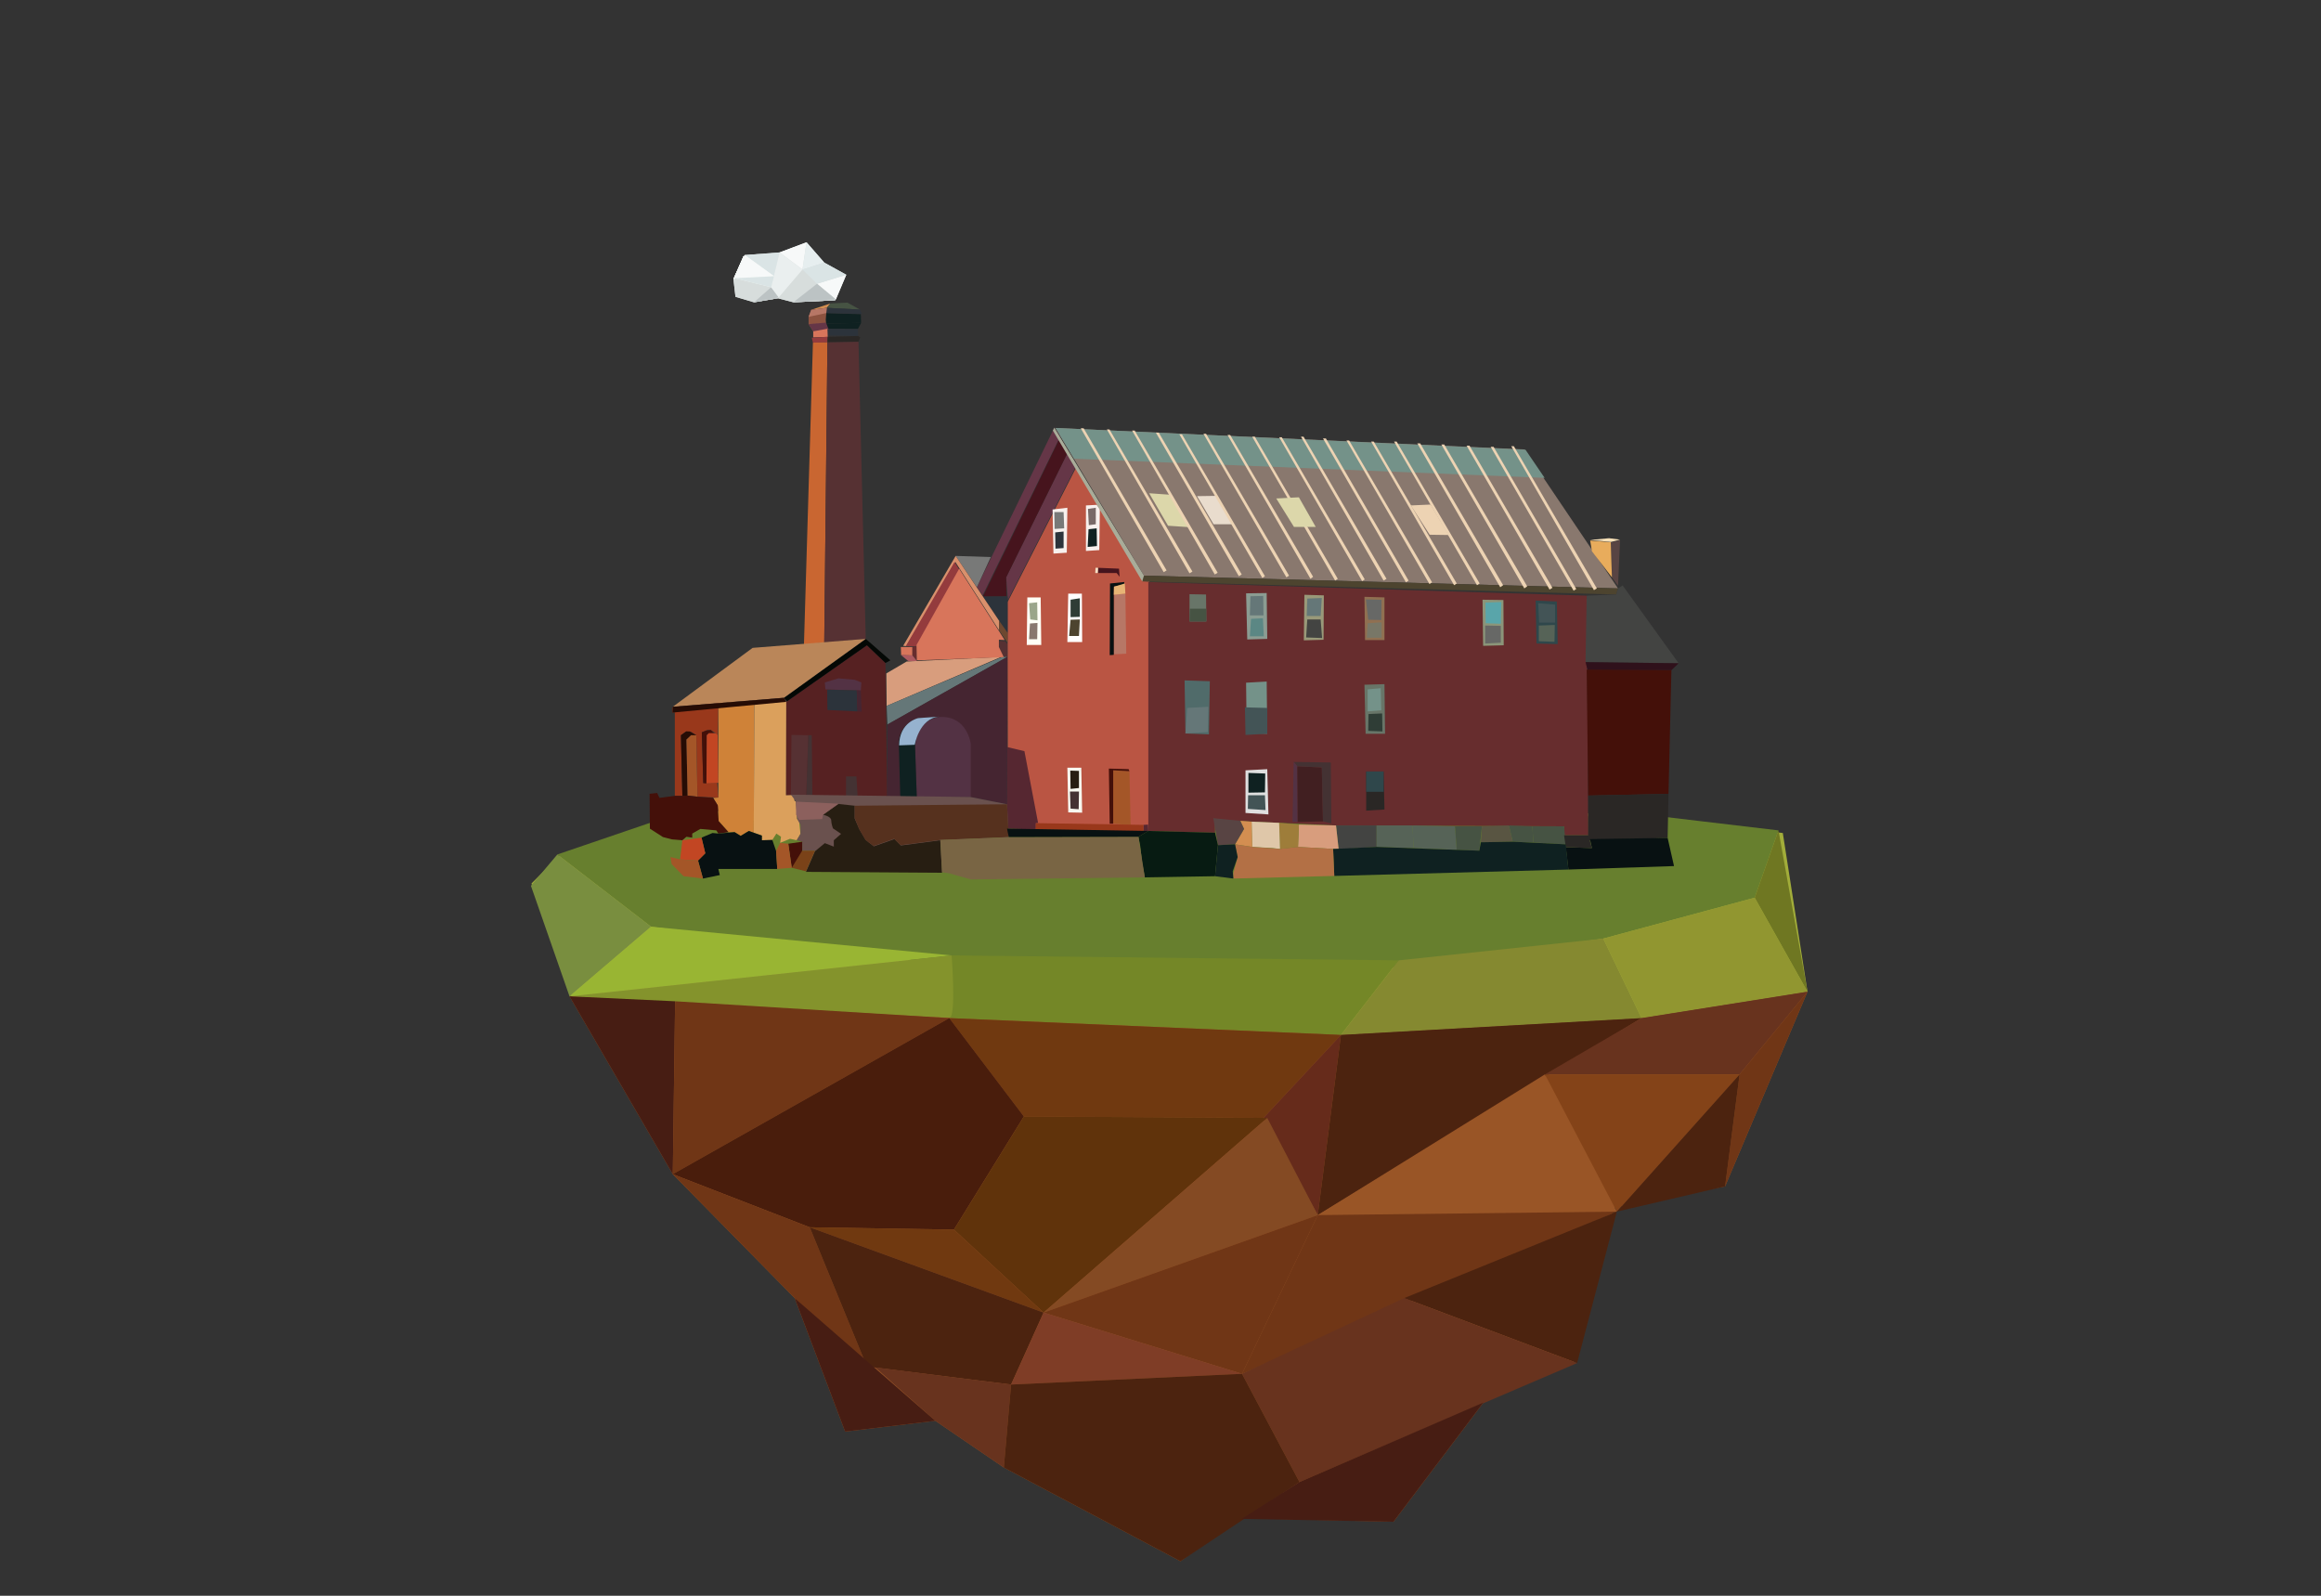 
<svg version="1.1" xmlns="http://www.w3.org/2000/svg" x="0px" y="0px" viewBox="0 0 800 550" >

<rect x="0" y="0" width="800" height="550" fill="#333333" stroke="none"/>

<g id="bg">
	<polygon fill="#A2AD3A" points="237.9,279.6 193.2,294.5 183.2,304.5 196.9,343 231.7,402.7 328.6,349.2 462.2,356.7 565.8,350.9 
		623,341.8 614.5,287.1 528.7,278.4 	"/>
	<polygon fill="#995526" points="196.3,343.4 328.6,349.2 462.2,356.7 565.8,350.9 623,341.8 594.6,408.9 556.1,416.3 542.4,469.8 
		511.3,483.4 480.3,524.5 426.8,523.2 406.9,538.1 346,505.8 322.4,489.7 291.3,493.4 273.9,447.4 231.9,404.7 	"/>
</g>
<g id="ground">
	<polygon fill="#677F2E" points="226.1,282.9 192.1,294.5 224.4,319.4 327.4,332.6 481.9,333.5 552.6,323.5 604.8,309.4 613,286.2 
		571.6,281.3 	"/>
	<polygon fill="#798E3F" points="192.1,294.5 183,305.3 196.3,343.4 224.4,319.4 	"/>
	<polygon fill="#99B533" points="328,329.3 196.3,343.4 224.4,319.4 	"/>
	<polygon fill="#748727" points="482.1,331 462.2,356.7 327.2,350.9 328,329.3 	"/>
	<path fill="#84932C" d="M196.3,343.4L328,329.3c0,0,1.7,21.5-0.8,21.5C324.7,350.9,196.3,343.4,196.3,343.4z"/>
	<polygon fill="#6F7722" points="613,286.2 623,341.8 604.8,309.4 	"/>
	<polygon fill="#858930" points="462.2,356.7 565.8,350.9 552.6,323.5 482.1,331 	"/>
	<polygon fill="#919630" points="623,341.8 565.8,350.9 552.6,323.5 604.8,309.4 	"/>
	<polygon fill="#471D13" points="196.3,343.4 231.9,404.7 232.7,345.1 	"/>
	<polygon fill="#703616" points="327.2,350.9 231.9,404.7 232.7,345.1 	"/>
	<polygon fill="#703910" points="462.2,356.7 435.5,385.3 352.9,384.8 327.2,350.9 	"/>
	<polygon fill="#491D0C" points="231.9,404.7 279.1,423 328.8,423.8 352.9,384.8 327.2,350.9 	"/>
	<polygon fill="#662B1B" points="435.5,385.3 454.2,418.8 462.2,356.7 	"/>
	<polygon fill="#4C230F" points="565.8,350.9 454.2,418.8 462.2,356.7 	"/>
	<polygon fill="#68331E" points="623,341.8 599.6,370.3 532.5,370.3 565.8,350.9 	"/>
	<polygon fill="#60330B" points="352.9,384.8 328.8,423.8 359.7,452.4 436.8,385.3 	"/>
	<polygon fill="#703910" points="279.1,423 359.7,452.4 328.8,423.8 	"/>
	<polygon fill="#844A23" points="454.2,418.8 359.7,452.4 436.8,385.3 	"/>
	<polygon fill="#995526" points="532.5,370.3 557.3,417.6 454.2,418.8 	"/>
	<polygon fill="#844318" points="599.6,370.3 557.3,417.6 532.5,370.3 	"/>
	<polygon fill="#703616" points="359.7,452.4 428.1,473.5 454.2,418.8 	"/>
	<polygon fill="#703616" points="557.3,417.6 428.1,473.5 454.2,418.8 	"/>
	<polygon fill="#703616" points="231.9,404.7 273.9,447.4 298.8,471 279.1,423 	"/>
	<polygon fill="#4C230F" points="359.7,452.4 348.5,477.2 298.8,471 279.1,423 	"/>
	<polygon fill="#4C230F" points="557.3,417.6 543.6,469.8 484,447.4 	"/>
	<polygon fill="#68331E" points="428.1,473.5 447.9,510.8 543.6,469.8 484,447.4 	"/>
	<polygon fill="#68331E" points="348.5,477.2 346,505.8 322.4,489.7 301.7,471.3 	"/>
	<polygon fill="#7F3D26" points="428.1,473.5 348.5,477.2 359.7,452.4 	"/>
	<polygon fill="#4C230F" points="447.9,510.8 406.9,538.1 346,505.8 348.5,477.2 428.1,473.5 	"/>
	<polygon fill="#471D13" points="273.9,447.4 291.3,493.4 322.4,489.7 	"/>
	<polygon fill="#471D13" points="428,523.5 480.3,524.5 511.3,483.4 447.9,510.8 	"/>
	<polygon fill="#703616" points="623,341.8 594.6,408.9 599.6,370.3 	"/>
	<polygon fill="#4C230F" points="557.3,417.6 594.6,408.9 599.6,370.3 	"/>
</g>
<g id="factory">
	<polygon fill="#BA5543" points="347.3,207.5 347.4,285.4 396.2,286.2 396.2,200.4 394,200.3 371,161 	"/>
	<polygon fill="#89786E" points="363.8,147.5 394.3,198.4 557.7,202.8 525.4,154.9 	"/>
	<polygon fill="#672D2E" points="395.8,200.6 395.8,286.4 418.8,287 418.8,282.6 460.5,284.5 539.1,284.8 539.1,287.9 547.5,287.9 
		546.9,205.3 	"/>
	<polygon fill="#653647" points="370.7,161.1 347.4,206.8 346.8,199 367.9,156.2 	"/>
	<polygon fill="#653647" points="363.4,147.4 336.7,202.4 338.7,205.2 365.4,150.5 	"/>
	<polygon fill="#46141D" points="346.9,205.5 338.8,205.6 365.1,151.4 367.9,156.2 346.8,199 	"/>
	<polygon fill="#787978" points="341.5,192 329.4,191.6 336.7,202.4 	"/>
	<polygon fill="#2C333B" points="338.8,205.6 347.3,218.1 347.3,205.6 	"/>
	<polygon fill="#D9906C" points="329.4,191.6 311.3,222.6 312.4,222.7 329.3,193.7 344.4,217.3 344.4,214 	"/>
	<polygon fill="#943B3D" points="315.8,222.8 312.2,222.7 329,193.7 330.7,196.4 	"/>
	<polygon fill="#6E4830" points="344.4,217.3 347.2,221.4 347.3,218.1 344.4,214 	"/>
	<polygon fill="#D8755B" points="310.5,223 310.6,225.8 314.5,225.9 314.5,223 	"/>
	<polygon fill="#672D2E" points="316,222.8 316,227.6 314.5,225.9 314.5,223 	"/>
	<polygon fill="#AD5A60" points="310.6,225.8 313,227.8 316.3,228.1 314.5,225.9 	"/>
	<polygon fill="#563133" points="346.4,221 344.4,220.9 344.4,223.4 345.9,226.2 347.2,226.4 347.2,221.9 	"/>
	<polygon fill="#D89D7D" points="345.1,226.4 312.5,228 305.5,232.1 305.6,243.3 	"/>
	<polygon fill="#657778" points="347.2,226.4 345.5,226.4 305.6,243.3 305.9,249.7 	"/>
	<polygon fill="#D38E51" points="286.2,104.6 279.6,106.8 285,106.1 	"/>
	<polygon fill="#8D5340" points="278.7,109.2 278.7,111.7 280.3,114.2 285.2,113.3 284.6,110.2 285,106.1 279.6,106.8 	"/>
	<polygon fill="#465343" points="292.1,104.3 286.2,104.6 285,106.1 296.4,106.7 	"/>
	<polygon fill="#0F2121" points="284.7,111.5 296.8,111.3 296.7,108.3 284.8,107.9 	"/>
	<polygon fill="#0F2121" points="296.8,111.3 295.7,113.4 285.2,113.3 284.7,111.5 	"/>
	<polygon fill="#2C333B" points="296.4,106.7 297.1,108.2 284.8,107.9 285,106.1 	"/>
	<polygon fill="#2C333B" points="285.2,113.3 285.2,115.6 295.8,115.8 295.7,113.4 	"/>
	<polygon fill="#653647" points="284.7,111.2 278.7,111.7 280.3,114.2 285.6,113.5 	"/>
	<polygon fill="#B77766" points="284.8,107.9 278.7,109.2 279.6,106.8 285,106.1 	"/>
	<polygon fill="#D8755B" points="280.3,114.2 280.3,116.3 285.3,116.1 285.2,113.3 	"/>
	<polygon fill="#943B3D" points="279.8,116.4 280.2,118.1 285.2,118 285.3,116.1 	"/>
	<polygon fill="#2A2725" points="295.8,115.8 285.3,116.1 285.2,118 295.9,117.8 296.5,116.3 	"/>
	<polygon fill="#C96631" points="280.2,118.1 277.1,222.4 284.1,221.4 285.2,118 	"/>
	<polygon fill="#563133" points="295.9,117.8 298.4,220.2 284.1,221.4 285.2,118 	"/>
	<polygon fill="#562122" points="298.8,222.4 305.2,228.5 305.8,274.6 270.9,274.1 271,242.7 271,241.9 	"/>
	<polygon fill="#040805" points="306.9,227.6 305.2,228.5 298.8,222.4 271.3,241.7 270.2,240.5 298.4,220.2 	"/>
	<polygon fill="#BA8659" points="259.4,223.3 298.4,220.2 270.2,240.5 231.9,243.6 	"/>
	<polygon fill="#99381B" points="231.8,243.9 231.8,245.6 232.6,245.5 232.6,274.3 235.2,274.3 234.7,253.4 236.5,252.1 
		238.1,252.2 240,253.4 240.4,274.6 247.6,274.9 247.2,269.8 242.4,269.9 241.9,252.4 243.8,251.6 245,251.6 246.7,252.7 
		247.4,253.3 247.6,242.4 	"/>
	<polygon fill="#260C05" points="237,274.2 235.2,274.3 234.7,253.4 236.5,252.1 237.7,252.1 240,253.4 238,253.6 236.6,254.9 	"/>
	<polygon fill="#441009" points="243.5,270 243.6,253.4 244.3,252.7 246.1,252.8 245,251.6 243.4,251.8 241.9,252.4 242.4,269.9 	
		"/>
	<polygon fill="#A45628" points="240,253.4 240.4,274.6 237,274.2 236.6,254.9 238.2,253.4 	"/>
	<polygon fill="#C24623" points="247.4,253.3 246.7,252.7 244.3,252.7 243.6,253.4 243.5,270 247.6,269.8 	"/>
	<polygon fill="#CF8238" points="247.6,242.4 260,241.5 259.8,287 258.1,286.4 255.3,288.1 253.2,286.8 251.1,286.8 247.7,283 
		247.4,277.6 245.8,275 247.6,274.9 	"/>
	<polygon fill="#DBA05C" points="270.1,240.8 260,241.5 259.8,287 262.6,288 262.6,289.6 266.2,289.5 267.6,287.3 269.2,288.4 
		268.9,290.5 272.3,289.1 274.6,289.6 275.9,287.4 275.4,282.6 274.7,282.2 274.4,276.3 273.8,275.9 273.9,274 270.9,274.1 
		271,241.9 	"/>
	<polygon fill="#563133" points="272.8,253.3 272.6,273.9 277.9,274.1 278.6,253.4 	"/>
	<polygon fill="#443233" points="279.8,253.4 280,274.1 277.9,274.1 278.6,253.4 	"/>
	<polygon fill="#443233" points="291.6,274.2 291.6,267.6 295.2,267.6 295.6,274.5 	"/>
	<polygon fill="#452531" points="305.8,274.6 310.2,274.5 334.5,274.7 347.1,277.2 347.2,226.4 305.9,249.7 	"/>
	<polygon fill="#533244" points="284.3,235.2 284.5,237.6 296.7,238 296.9,235.2 294.6,234.3 289,233.8 	"/>
	<polygon fill="#2C333B" points="285.2,244.7 295.6,245.2 295.3,237.9 285.1,237.7 	"/>
	<polygon fill="#452531" points="297,245.3 296.7,238 295.3,237.9 295.6,245.2 	"/>
	<polygon fill="#441009" points="232.6,274.3 235.2,274.3 237,274.2 240.4,274.6 245.8,275 247.4,277.6 247.7,283 251.1,286.8 
		247.6,287.3 246.9,286.2 241.4,285.7 238.6,287.3 238.6,288.7 236.6,288.4 235.2,289.6 231.6,289.3 228.5,288.5 224,285.6 
		223.9,273.6 226.5,273.3 227.3,275 	"/>
	<path fill="#533244" d="M316,274.9l-0.6-17.7c0,0-0.3-9.9,8.9-10.1c9.2-0.2,10.3,9.3,10.3,9.3v18.3L316,274.9z"/>
	<path fill="#0F2121" d="M316.5,247.5l7.8-0.5c0,0-7.9,0-8.9,10.1l0.6,17.7l-5.7-0.3l-0.5-18.3C309.8,256.2,309.5,249.7,316.5,247.5
		z"/>
	<polygon fill="#F7F0ED" points="367.9,175 367.7,190.5 363.1,190.8 362.8,175.6 	"/>
	<polygon fill="#787978" points="363.4,176.5 363.5,182.3 366.8,182.1 366.6,176.5 	"/>
	<polygon fill="#2C333B" points="363.7,183.5 366.6,183.2 366.6,188.9 363.8,189.1 	"/>
	<polygon fill="#F7F0ED" points="374.3,174.2 378,174 379.1,175.3 378.9,189.6 374.3,189.9 	"/>
	<polygon fill="#786967" points="375,175.4 377.7,175 377.7,180.7 375.3,181 	"/>
	<polygon fill="#0F2121" points="375.2,182.4 378,182.1 378.1,188.2 374.9,188.5 	"/>
	<polygon fill="#FFFFF6" points="354.1,205.9 358.7,205.9 358.9,222.3 353.9,222.3 	"/>
	<polygon fill="#9BA68A" points="354.7,207.9 357.5,207.6 357.6,213.8 355.1,213.5 	"/>
	<polygon fill="#89786E" points="355,214.9 357.6,214.7 357.5,220.3 354.7,220.3 	"/>
	<polygon fill="#FFFFFF" points="368.2,204.6 372.9,204.6 373,221.3 367.9,221.3 	"/>
	<polygon fill="#2F3D36" points="369,206.7 372.2,206.2 372.2,212.6 369,212.7 	"/>
	<polygon fill="#4D442F" points="369,213.6 372.2,213.5 371.9,219.2 368.5,219.2 	"/>
	<polygon fill="#F7F7EF" points="367.9,264.6 372.7,264.6 373,280.1 368.2,280 	"/>
	<polygon fill="#271E12" points="368.9,265.6 369,271.9 371.9,271.6 371.9,265.7 	"/>
	<polygon fill="#443233" points="368.8,272.8 371.9,272.8 371.8,278.9 369,278.7 	"/>
	<polygon fill="#A45628" points="383.7,283.9 383.7,265.5 389.3,265.8 389.7,284.4 	"/>
	<polygon fill="#441009" points="382.5,283.9 383.7,283.9 383.7,265.5 389.3,265.8 389,265.1 382.2,264.9 	"/>
	<polygon fill="#562731" points="395.7,284.2 394.1,284.3 394.1,286.8 395.8,286.4 	"/>
	<path fill="#99381B" d="M357,283.7l37.1,0.6v2.5c-1.9-0.3-37.3-0.9-37.3-0.9L357,283.7z"/>
	<polygon fill="#562731" points="347.2,257.5 353.1,258.9 357.8,283.6 357,283.7 356.9,285.9 347.1,285.6 	"/>
	<polygon fill="#749289" points="532.4,164.7 525.8,155 363.8,147.5 370.2,158.1 	"/>
	<polygon fill="#DCD7AA" points="396.1,170 403.1,170.5 410,181.7 402.6,181.2 	"/>
	<polygon fill="#E9DCCD" points="412.6,171 418.3,180.7 425.1,180.7 419.4,170.9 	"/>
	<polygon fill="#EDD3B3" points="486.3,174.2 492.8,184.3 499.3,184.4 493.1,173.9 	"/>
	<polygon fill="#4D442F" points="557.7,202.8 557.1,204.9 393.7,200.4 394.3,198.4 	"/>
	<polygon fill="#434442" points="578.6,228.6 546.5,228.2 546.9,205.3 557.1,204.9 557.7,202.8 559.3,201.8 	"/>
	<polygon fill="#584443" points="555.2,186.9 555.6,199 557.7,201.9 558.4,186.2 	"/>
	<polygon fill="#E8AC5C" points="548.1,186.3 548.7,190 555.6,199 555.2,186.9 	"/>
	<polygon fill="#2F111B" points="547.2,231 576.1,231 578.6,228.6 546.5,228.2 	"/>
	<path fill="#6A514E" d="M556.8,246.9v18h8.1l-0.3-17.7C564.6,247.2,561.5,243.5,556.8,246.9z"/>
	<polygon fill="#8C9468" points="558,247.8 563,247.8 563.6,263 558.7,263.4 558.3,255.3 	"/>
	<polygon fill="#441009" points="576.1,231 575.1,273.6 547.4,274.2 546.9,230.8 	"/>
	<polygon fill="#2A2725" points="574.8,288.8 547.4,289.7 547.4,274.2 575.1,273.6 	"/>
	<polygon fill="#434442" points="460.5,284.5 461.4,292.7 474.5,291.9 474.5,284.5 	"/>
	<polygon fill="#566357" points="486.9,284.5 487.2,292.3 474.5,291.9 474.5,284.5 	"/>
	<polygon fill="#566357" points="501.5,284.8 502.1,292.9 487.2,292.3 486.9,284.5 	"/>
	<polygon fill="#465343" points="509.9,293.2 502.1,292.9 501.5,284.8 510.8,284.8 	"/>
	<polygon fill="#595542" points="510.4,290.3 521.4,290.1 520.1,284.5 510.8,284.8 	"/>
	<polygon fill="#465343" points="528.2,284.8 528.5,290.4 521.4,290.1 520.1,284.5 	"/>
	<polygon fill="#465343" points="539.1,284.8 539.7,291 528.5,290.4 528.2,284.8 	"/>
	<polygon fill="#D89D7D" points="447.7,284.2 447.4,291.9 461.4,292.7 460.5,284.5 	"/>
	<polygon fill="#9E7D3A" points="440.9,283.6 441.2,292.6 447.4,291.9 447.7,284.2 	"/>
	<polygon fill="#DFC7A9" points="431.4,283.2 431.6,291.9 438.7,292.3 441.2,292.6 440.9,283.6 	"/>
	<polygon fill="#D38E51" points="427.5,282.9 428.8,285.7 425.7,291 431.6,291.9 431.4,283.2 	"/>
	<polygon fill="#584443" points="418.2,282 427.5,282.9 428.8,285.7 425.7,291 419.8,291.3 	"/>
	<polygon fill="#081112" points="574.8,288.8 577,298.5 540.6,299.7 539.7,292 548.7,292.3 548,289.2 	"/>
	<polygon fill="#2A2725" points="539.1,287.9 547.5,287.9 548.7,292.3 539.7,292 	"/>
	<polygon fill="#0F2121" points="459.5,292.6 459.9,301.9 540.6,299.7 539.7,291 521.4,290.1 510.4,290.3 509.9,293.2 474.5,291.9 	
		"/>
	<polygon fill="#B37045" points="425.7,291 426.6,295.4 425.1,301 425.1,302.8 459.9,301.9 459.5,292.6 447.4,291.9 441.2,292.6 
		431.6,291.9 	"/>
	<polygon fill="#071B12" points="392.4,288.4 393,291.5 393.7,297.5 394.6,302.4 418.8,302 419.8,291.3 418.8,287 395.8,286.4 	"/>
	<polygon fill="#0F2121" points="425.1,302.8 418.8,302 419.8,291.3 425.7,291 426.6,295.4 424.9,300.3 	"/>
	<path fill="none" stroke="#76BBFF" stroke-width="0.621" stroke-miterlimit="10" d="M274.6,289.6"/>
	<polygon fill="#6A514E" points="276.5,290.1 276.5,293.2 280.9,293.2 277.8,300.3 324.7,300.6 324.1,289.5 347.7,288.5 
		347.1,277.2 334.5,274.7 272.6,273.9 274.4,276.3 274.7,282.2 275.9,284.2 275.9,287.4 274.6,289.6 	"/>
	<path fill="#271E12" d="M283.7,280.8c0,0,2.8,0.6,2.8,1.9c0,1.2,0.6,2.8,0.6,2.8l2.8,1.9l-2.5,2.2v2.2l-3.1-1.2l-3.4,2.8l-3.1,7.1
		l46.9,0.3l-0.6-11.2l-6.8,0.9l-6.8,0.9l-2.2-2.2l-7.1,2.5l-2.8-2.2l-2.2-3.7l-1.6-3.7v-4.4l-5.6-0.6L283.7,280.8z"/>
	<polygon fill="#56311E" points="347.1,277.2 294.6,277.7 294.6,282 296.1,285.7 298.3,289.5 301.1,291.6 308.2,289.1 310.4,291.3 
		324.1,289.5 347.7,288.5 	"/>
	<polygon fill="#8C605D" points="274.4,276.3 289,277 283.7,280.8 283.4,282.3 275.4,282.6 274.4,280.8 	"/>
	<polygon fill="#506B6A" points="408.3,234.5 417,234.8 416.7,253.1 408.6,252.8 	"/>
	<polygon fill="#657778" points="409.2,244 416.5,243.6 416.3,252.3 408.6,252.8 	"/>
	<polygon fill="#749289" points="429.5,235.3 429.7,252.7 436.8,252.9 436.6,234.9 	"/>
	<polygon fill="#435456" points="429.1,243.8 436.8,244 436.8,252.9 429.3,253.3 	"/>
	<polygon fill="#687568" points="470.3,236 470.7,252.9 477.4,252.9 477.2,235.8 	"/>
	<polygon fill="#2F3D36" points="471.7,246.1 471.6,251.9 476.5,252.1 476.4,245.9 	"/>
	<polygon fill="#DFDFDF" points="429.3,265.5 429.3,280.2 437.2,280.7 436.8,265.1 	"/>
	<polygon fill="#0F2121" points="430.3,266.4 430.3,273.2 436,273.1 436.1,266.6 	"/>
	<polygon fill="#435456" points="430.2,274.1 430.1,278.8 436.2,279.2 436,274.1 	"/>
	<polygon fill="#411F21" points="447.2,283.3 447.1,264.1 455.6,264.5 456,283.1 	"/>
	<polygon fill="#443233" points="445.9,262.6 458.7,262.8 458.9,283.8 456,283.1 455.6,264.5 447.1,264.1 	"/>
	<polygon fill="#533244" points="447.2,283.3 445.5,283.3 445.9,262.6 447.1,264.1 	"/>
	<polygon fill="#2A2725" points="470.9,265.9 476.9,265.9 477.2,279 470.9,279.4 	"/>
	<rect x="470.9" y="265.9" fill="#2F474B" width="6" height="7"/>
	<polygon fill="#687568" points="410,204.8 410,214.2 415.8,214.2 415.7,204.9 	"/>
	<polygon fill="#465343" points="410.1,209.8 415.8,209.8 415.8,214.2 410,214.2 	"/>
	<polygon fill="#8B9C92" points="429.5,204.5 429.9,220.4 436.8,220.2 436.6,204.4 	"/>
	<polygon fill="#657778" points="430.8,212.1 435.5,212.1 435.4,205.4 431,205.5 	"/>
	<polygon fill="#5B8784" points="431.2,213.3 435.3,213.1 435.6,219.3 430.8,219.3 	"/>
	<polygon fill="#999979" points="449.6,205 449.4,220.7 456.2,220.5 456.3,205.2 	"/>
	<polygon fill="#657778" points="450.4,212.3 455.2,212.3 455.6,206.1 450.6,206.3 	"/>
	<polygon fill="#434442" points="450.6,213.5 455.2,213.5 455.7,219.9 450.2,219.7 	"/>
	<polygon fill="#907051" points="470.3,205.7 470.5,220.6 477.2,220.6 477.2,205.9 	"/>
	<polygon fill="#676866" points="471.6,213.6 476.1,213.7 476.2,206.7 470.8,206.6 	"/>
	<polygon fill="#787767" points="471.4,214.8 471.1,219.8 476.2,219.8 476.2,214.5 	"/>
	<polygon fill="#8B9579" points="511,206.7 511.2,222.6 518.3,222.4 518.2,206.8 	"/>
	<polygon fill="#676866" points="511.9,215.6 517.3,215.7 517.3,221.5 511.9,221.8 	"/>
	<polygon fill="#59A5AA" points="512,207.7 517.5,207.5 517.3,215 512.1,214.8 	"/>
	<polygon fill="#2F474B" points="529.3,207 529.6,221.8 536.9,222 536.6,207.3 	"/>
	<polygon fill="#435456" points="530.5,214.6 536,214.6 536,208.4 530.2,207.9 	"/>
	<polygon fill="#566357" points="530.4,215.6 530.4,221 535.8,221.2 535.9,215.4 	"/>
	<polygon fill="#796544" points="327.2,301 334.6,303.1 394.6,302.4 392.4,288.4 348.9,288.5 324.1,289.5 324.7,300.6 	"/>
	<polygon fill="#081112" points="347.1,285.6 347.7,288.5 392.4,288.4 395.8,286.4 	"/>
	<polygon fill="#081112" points="245.6,287.1 241.8,288.7 243.1,294.1 240.6,296.6 242.3,302.8 248.1,301.6 247.6,299.5 
		262.6,299.5 267.9,299.5 267.5,293.3 266.2,289.5 262.6,289.6 262.6,288 258.1,286.4 255.3,288.1 253.2,286.8 247.6,287.3 	"/>
	<polygon fill="#7A4218" points="277.8,300.3 272.9,299.1 273.3,295.8 276.5,293.2 280.9,293.2 	"/>
	<polygon fill="#441009" points="271.7,290.8 272.9,299.1 276.5,293.2 276.5,290.1 	"/>
	<polygon fill="#A45628" points="267.9,299.5 272.9,299.1 271.7,290.8 268.9,290.5 267.5,293.3 	"/>
	<polygon fill="#C24623" points="235.2,289.6 234.4,296.2 240.6,296.6 243.1,294.1 241.8,288.7 	"/>
	<polygon fill="#A45628" points="231.1,295.4 231.5,297.8 235.6,302 242.3,302.8 240.6,296.6 234.4,296.2 	"/>
	<polygon fill="#B77766" points="384.1,204.9 387.9,204.6 388.2,225.3 384,225.5 	"/>
	<path fill="#96B2CF" d="M309.9,256.9l5.4-0.2c0,0,1.5-9.1,8.4-9.7l-7.2,0.5C316.5,247.5,310,248.8,309.9,256.9z"/>
	<polygon fill="#D8755B" points="330.6,196 315.9,222.3 316,227.6 346,226.5 344.3,223 344.3,220.5 346.3,220.6 	"/>
	<polygon fill="#260C05" points="270.2,240.5 271,241.9 231.8,245.6 231.9,243.6 	"/>
	<polygon fill="#A9AC99" points="394.3,198.4 393.7,200.4 362.9,148.4 363.4,147.4 	"/>
	<polygon fill="#EDD3B3" points="373.5,147.6 402.1,196.6 401.1,197.2 372.5,147.6 	"/>
	<polygon fill="#EDD3B3" points="382.4,148 411,197 410,197.6 381.5,148 	"/>
	<polygon fill="#EDD3B3" points="391.1,148.4 419.7,197.4 418.7,198 390.2,148.4 	"/>
	<polygon fill="#EDD3B3" points="399.4,149.1 428,198 427,198.6 398.4,149.1 	"/>
	<polygon fill="#EDD3B3" points="407.4,149.7 436,198.6 435.1,199.2 406.5,149.7 	"/>
	<polygon fill="#EDD3B3" points="415.7,149.5 444.3,198.4 443.4,199 414.8,149.5 	"/>
	<polygon fill="#EDD3B3" points="424,149.9 452.6,198.8 451.7,199.5 423.1,149.9 	"/>
	<polygon fill="#EDD3B3" points="432.5,150.5 461.1,199.5 460.2,200.1 431.6,150.5 	"/>
	<polygon fill="#EDD3B3" points="441.8,150.7 470.4,199.7 469.5,200.3 440.9,150.7 	"/>
	<polygon fill="#EDD3B3" points="449.3,150.5 477.9,199.5 476.9,200.1 448.4,150.5 	"/>
	<polygon fill="#EDD3B3" points="457,151.1 485.5,200.1 484.6,200.7 456,151.1 	"/>
	<polygon fill="#EDD3B3" points="465,151.8 493.6,200.7 492.7,201.3 464.1,151.8 	"/>
	<polygon fill="#EDD3B3" points="473.5,152.2 502.1,201.1 501.2,201.7 472.6,152.2 	"/>
	<polygon fill="#EDD3B3" points="481.4,152.2 510,201.1 509.1,201.7 480.5,152.2 	"/>
	<polygon fill="#EDD3B3" points="489.5,152.8 518.1,201.7 517.1,202.4 488.5,152.8 	"/>
	<polygon fill="#EDD3B3" points="497.8,153.2 526.4,202.1 525.4,202.8 496.8,153.2 	"/>
	<polygon fill="#EDD3B3" points="506.5,153.6 535.1,202.6 534.1,203.2 505.5,153.6 	"/>
	<polygon fill="#EDD3B3" points="514.8,154 543.3,203 542.4,203.6 513.8,154 	"/>
	<polygon fill="#EDD3B3" points="521.8,153.8 550.4,202.8 549.4,203.4 520.9,153.8 	"/>
	<polygon fill="#DCD7AA" points="439.9,171.8 446,181.6 453.5,181.6 447.7,171.4 	"/>
	<polygon fill="#F7E0B7" points="558.4,186 555.2,186.8 548.1,186.1 554.6,185.5 	"/>
	<polygon fill="#081112" points="387.5,201.4 383.9,202.2 383.9,225.7 382.5,225.8 382.6,201.1 387.5,200.6 	"/>
	<polygon fill="#E7B475" points="387.7,201.1 384,202.2 383.9,205 387.9,204.6 	"/>
	<polygon fill="#46141D" points="385.7,196 385.9,198.8 384.9,197.5 378.4,197.5 378.5,195.7 	"/>
	<polygon fill="#F4DFC4" points="377.6,195.7 378.5,195.7 378.4,197.5 377.5,197.5 	"/>
	<polygon fill="#749289" points="471.4,237.6 471.4,245.2 476.1,244.8 475.9,237.2 	"/>
</g>
<g id="steam3">
	<polygon fill="#D7DDDC" points="252.8,96.2 256.3,88.3 268.3,87.3 277.7,83.8 283.8,90.9 291.3,95.1 287.8,103.5 273.5,104.2 
		268.1,102.8 259.9,104.2 253.5,102.3 	"/>
	<polygon fill="#F7F9F9" points="268.3,87.3 276.3,93.2 277.7,83.8 	"/>
	<polygon fill="#E6EEEF" points="283.8,90.9 276.3,93.2 277.7,83.8 	"/>
	<polygon fill="#BCC3C4" points="259.9,104.2 265.5,99.3 268.1,102.8 	"/>
	<polygon fill="#F7F9F9" points="287.8,103.5 281.2,98.1 291.3,95.1 	"/>
	<polygon fill="#DAE4E5" points="256.3,88.3 266.4,95.5 268.3,87.3 	"/>
	<polygon fill="#DAE4E5" points="276.3,93.2 281.2,98.1 291.3,95.1 283.8,90.9 	"/>
	<polygon fill="#EAEFEF" points="265.5,99.3 268.1,102.8 276.3,93.2 268.3,87.3 	"/>
	<polygon fill="#F2F7F3" points="256.3,88.3 252.8,96.2 265.5,99.3 266.4,95.5 	"/>
	<polygon fill="#F7F9F9" points="252.8,96.2 266.4,95.5 256.3,88.3 	"/>
	<polygon fill="#DAE4E5" points="266.4,95.5 252.8,96.2 265.5,99.3 	"/>
	<polygon fill="#BCC3C4" points="281.2,98.1 273.5,104.2 287.8,103.5 	"/>
</g>
<g id="steam2">
	<polygon fill="#D7DDDC" points="252.8,96.2 256.3,88.3 268.3,87.3 277.7,83.8 283.8,90.9 291.3,95.1 287.8,103.5 273.5,104.2 
		268.1,102.8 259.9,104.2 253.5,102.3 	"/>
	<polygon fill="#F7F9F9" points="268.3,87.3 276.3,93.2 277.7,83.8 	"/>
	<polygon fill="#E6EEEF" points="283.8,90.9 276.3,93.2 277.7,83.8 	"/>
	<polygon fill="#BCC3C4" points="259.9,104.2 265.5,99.3 268.1,102.8 	"/>
	<polygon fill="#F7F9F9" points="287.8,103.5 281.2,98.1 291.3,95.1 	"/>
	<polygon fill="#DAE4E5" points="256.3,88.3 266.4,95.5 268.3,87.3 	"/>
	<polygon fill="#DAE4E5" points="276.3,93.2 281.2,98.1 291.3,95.1 283.8,90.9 	"/>
	<polygon fill="#EAEFEF" points="265.5,99.3 268.1,102.8 276.3,93.2 268.3,87.3 	"/>
	<polygon fill="#F2F7F3" points="256.3,88.3 252.8,96.2 265.5,99.3 266.4,95.5 	"/>
	<polygon fill="#F7F9F9" points="252.8,96.2 266.4,95.5 256.3,88.3 	"/>
	<polygon fill="#DAE4E5" points="266.4,95.5 252.8,96.2 265.5,99.3 	"/>
	<polygon fill="#BCC3C4" points="281.2,98.1 273.5,104.2 287.8,103.5 	"/>
</g>
<g id="steam1">
	<polygon fill="#D7DDDC" points="253.2,95.9 256.7,87.9 268.7,87 278,83.5 284.1,90.5 291.7,94.7 288.1,103.2 273.8,103.9 
		268.4,102.5 260.2,103.9 253.9,102 	"/>
	<polygon fill="#F7F9F9" points="268.7,87 276.6,92.9 278,83.5 	"/>
	<polygon fill="#E6EEEF" points="284.1,90.5 276.6,92.9 278,83.5 	"/>
	<polygon fill="#BCC3C4" points="260.2,103.9 265.8,99 268.4,102.5 	"/>
	<polygon fill="#F7F9F9" points="288.1,103.2 281.6,97.8 291.7,94.7 	"/>
	<polygon fill="#DAE4E5" points="256.7,87.9 266.8,95.2 268.7,87 	"/>
	<polygon fill="#DAE4E5" points="276.6,92.9 281.6,97.8 291.7,94.7 284.1,90.5 	"/>
	<polygon fill="#EAEFEF" points="265.8,99 268.4,102.5 276.6,92.9 268.7,87 	"/>
	<polygon fill="#F2F7F3" points="256.7,87.9 253.2,95.9 265.8,99 266.8,95.2 	"/>
	<polygon fill="#F7F9F9" points="253.2,95.9 266.8,95.2 256.7,87.9 	"/>
	<polygon fill="#DAE4E5" points="266.8,95.2 253.2,95.9 265.8,99 	"/>
	<polygon fill="#BCC3C4" points="281.6,97.8 273.8,103.9 288.1,103.2 	"/>
</g>
</svg>
